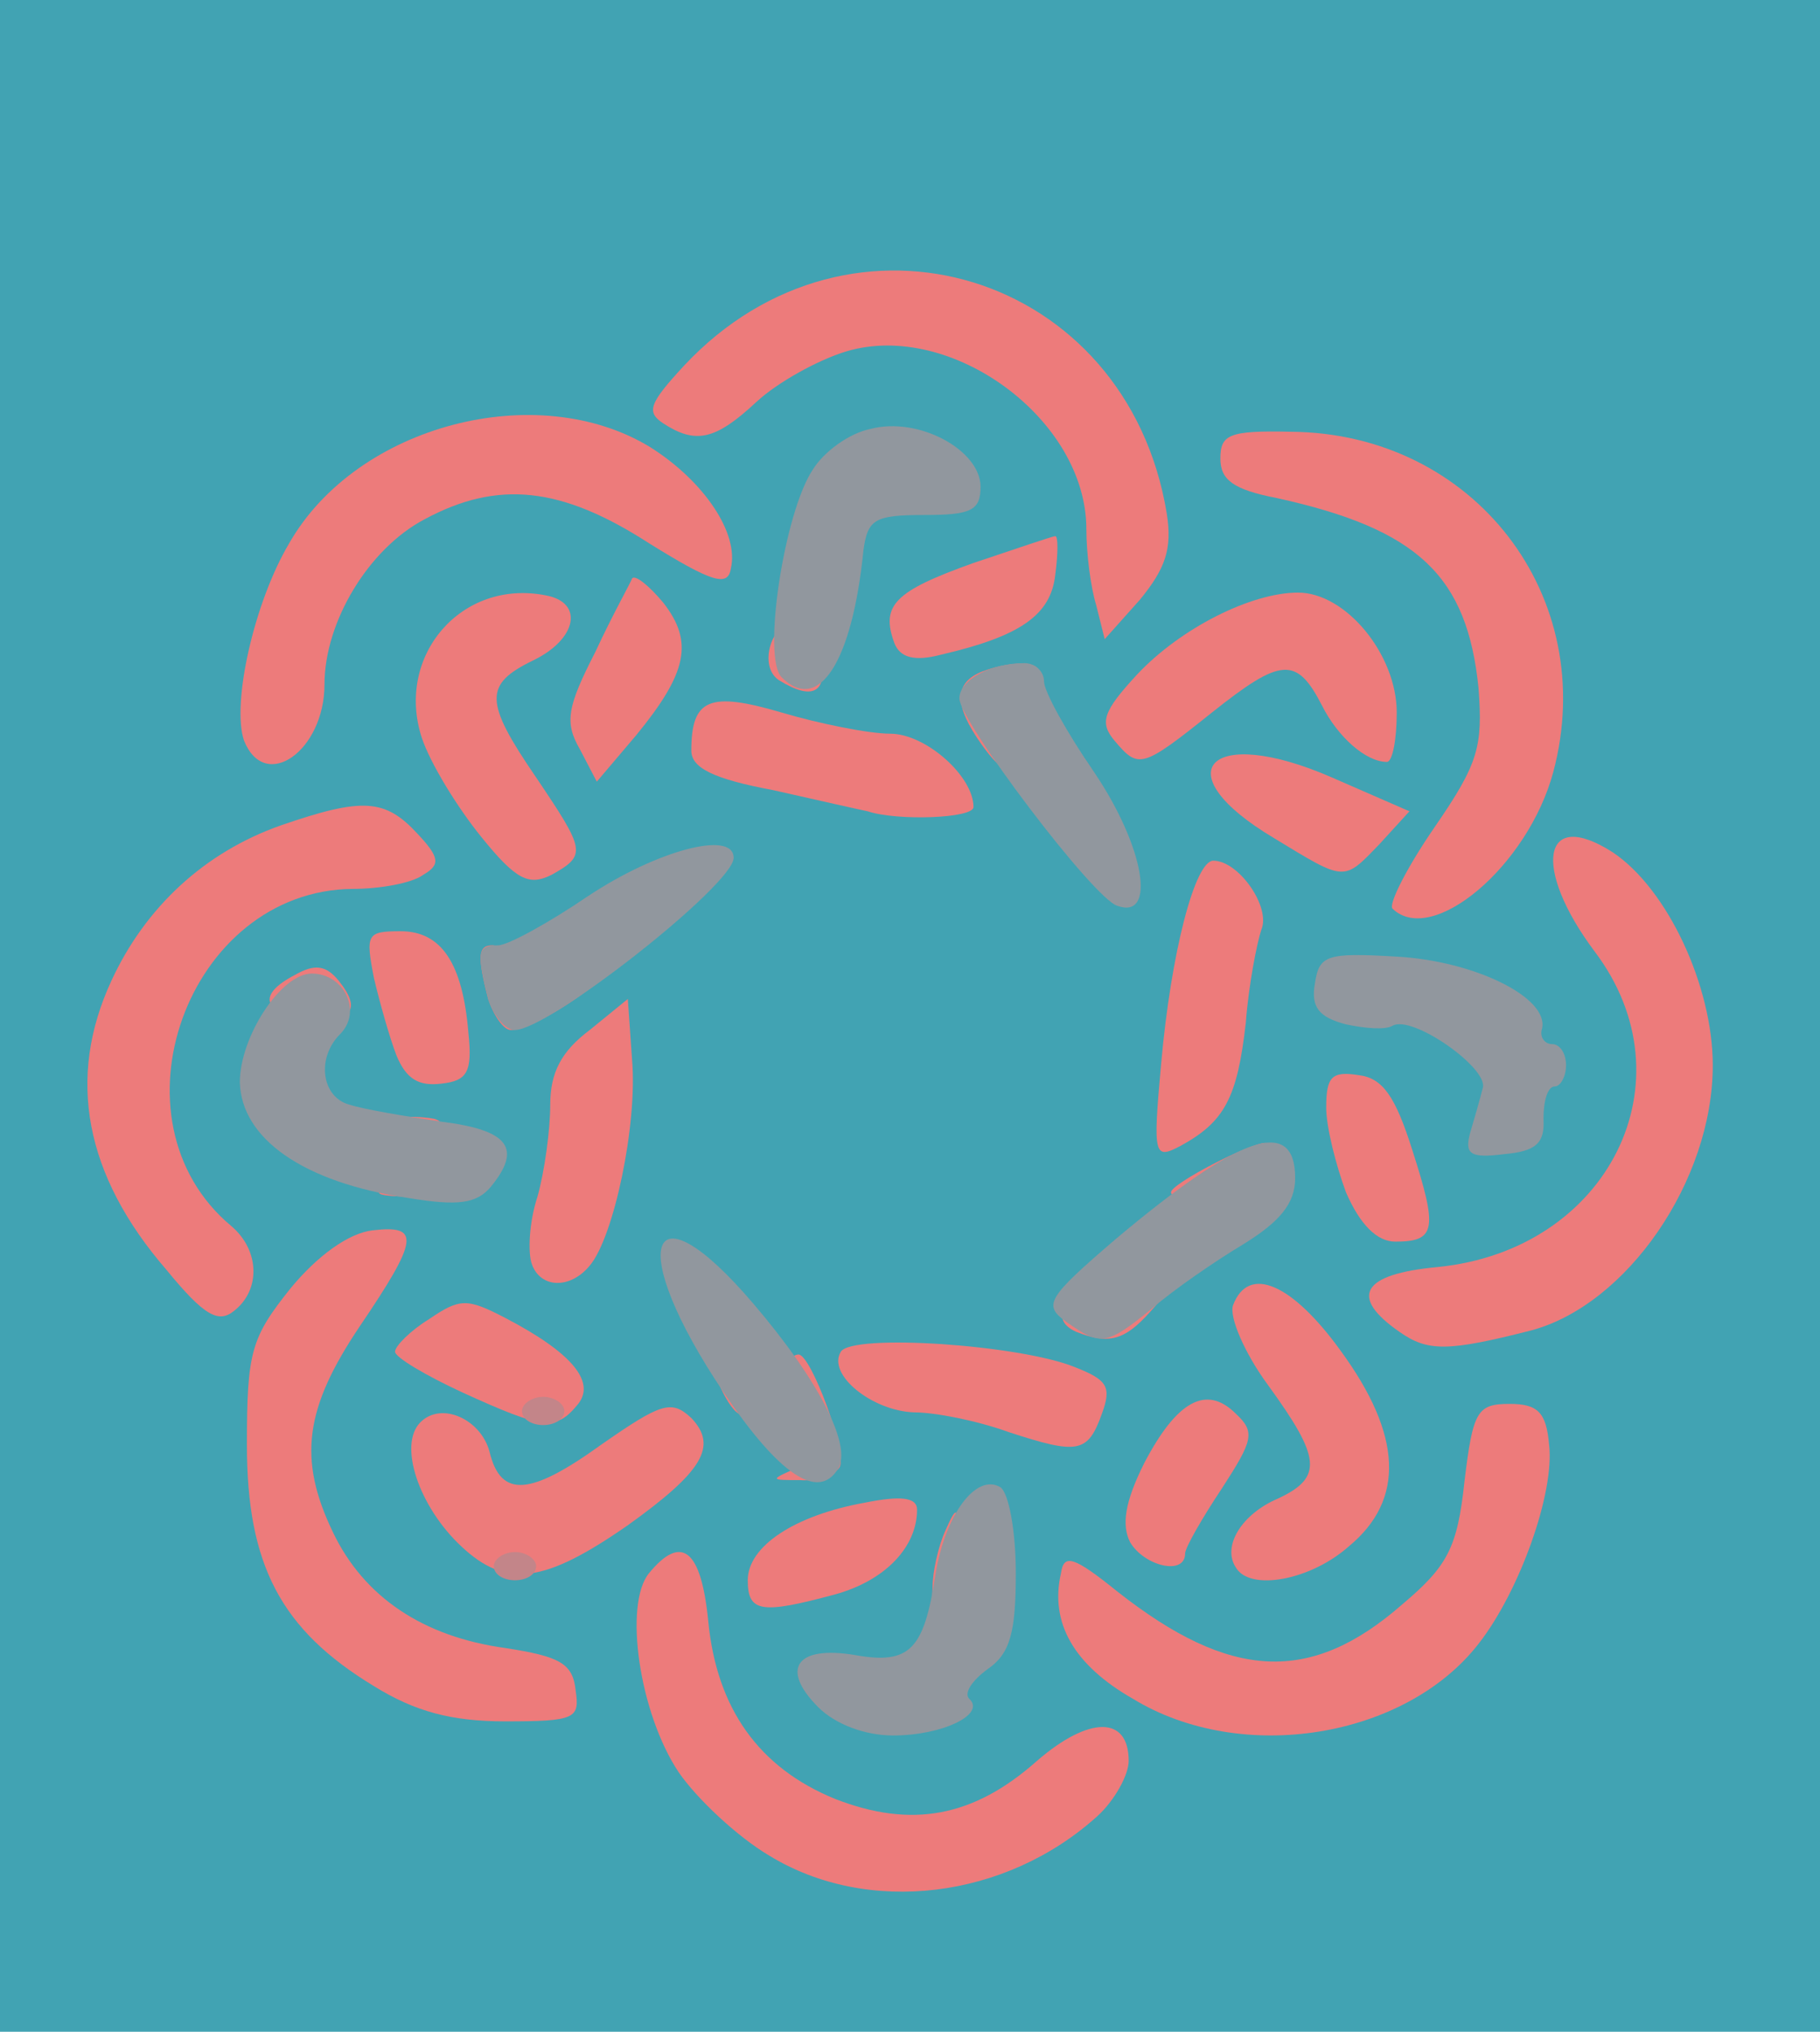 <?xml version="1.0" encoding="utf-8"?>
<!DOCTYPE svg PUBLIC "-//W3C//DTD SVG 20010904//EN" "http://www.w3.org/TR/2001/REC-SVG-20010904/DTD/svg10.dtd">
<svg version="1.0" xmlns="http://www.w3.org/2000/svg" width="129px" height="144px" viewBox="0 0 129 144" preserveAspectRatio="xMidYMid meet">
 <g fill="#41a3b3">
  <path d="M0 72 l0 -72 64.5 0 64.5 0 0 72 0 72 -64.5 0 -64.5 0 0 -72z"/>
 </g>
 <g fill="#ed7b7b">
  <path d="M54.5 131.5 c-2.2 -1.3 -5.1 -4 -6.4 -5.9 -2.8 -4.2 -3.9 -11.9 -2.1 -14.1 2.3 -2.8 3.7 -1.7 4.2 3.4 0.6 6.2 3.6 10.4 9 12.6 5.4 2.1 9.8 1.3 14.3 -2.7 3.7 -3.2 6.5 -3.2 6.5 0 0 1 -1 2.8 -2.2 3.9 -6.5 5.9 -16.3 7.1 -23.3 2.8z"/>
  <path d="M80.3 120.4 c-4.2 -2.4 -5.9 -5.4 -5.1 -8.9 0.2 -1.4 0.9 -1.2 4 1.3 8 6.3 13.7 6.6 20.2 0.9 3.2 -2.7 3.9 -4 4.4 -8.7 0.6 -5 0.9 -5.5 3.2 -5.5 2 0 2.6 0.6 2.8 2.9 0.4 3.4 -2.1 10.4 -5 14.1 -5.2 6.7 -16.8 8.6 -24.5 3.9z"/>
  <path d="M26.5 119.5 c-6.6 -4 -9 -8.6 -9 -17.1 0 -6.6 0.3 -7.6 3.1 -11.1 1.9 -2.3 4.1 -3.9 5.8 -4.1 3.4 -0.4 3.3 0.6 -0.9 6.8 -3.9 5.8 -4.4 9.4 -1.9 14.6 2.2 4.6 6.4 7.4 12.2 8.2 3.9 0.6 4.8 1.1 5 3 0.3 2 0 2.2 -5 2.2 -3.8 0 -6.4 -0.7 -9.3 -2.5z"/>
  <path d="M53 112 c0 -2.4 3.3 -4.6 8.3 -5.5 2.5 -0.5 3.7 -0.4 3.7 0.5 0 2.6 -2.2 5 -5.8 6 -5.2 1.4 -6.2 1.3 -6.2 -1z"/>
  <path d="M66.1 112.5 c0 -1.1 0.4 -2.9 0.9 -4 0.8 -1.8 0.9 -1.8 0.9 0.5 0 1.4 -0.4 3.2 -0.9 4 -0.8 1.2 -1 1.2 -0.9 -0.5z"/>
  <path d="M32.7 109.6 c-3 -2.8 -4.5 -7.2 -2.9 -8.8 1.5 -1.5 4.3 -0.2 4.9 2.1 0.8 3.3 2.9 3.1 7.9 -0.5 4.3 -3 5 -3.2 6.4 -1.9 1.9 2 0.8 3.8 -4.5 7.6 -5.9 4.1 -8.6 4.5 -11.8 1.5z"/>
  <path d="M87.6 111.1 c-1 -1.5 0.4 -3.8 3 -4.9 3.2 -1.5 3 -2.9 -0.7 -8 -1.7 -2.3 -2.8 -4.9 -2.5 -5.7 1.1 -2.9 4.2 -1.5 7.6 3.2 4.4 6 4.6 10.6 0.6 13.9 -2.7 2.4 -7 3.2 -8 1.5z"/>
  <path d="M80.1 109.3 c-0.6 -1.2 -0.4 -2.8 1 -5.6 2.3 -4.4 4.4 -5.6 6.5 -3.5 1.4 1.3 1.2 1.9 -1 5.3 -1.4 2.1 -2.6 4.2 -2.6 4.6 0 1.6 -2.9 0.9 -3.9 -0.8z"/>
  <path d="M56.8 103.9 c2.1 -0.8 2.2 -1 0.8 -2.5 -1.5 -1.4 -2.3 -5.4 -1 -5.4 0.9 0 3.5 7.1 2.9 8 -0.4 0.6 -1.6 1 -2.8 0.9 -2.2 0 -2.2 0 0.1 -1z"/>
  <path d="M71.5 101.5 c-2.2 -0.8 -5.2 -1.4 -6.7 -1.4 -3 -0.1 -6.2 -2.7 -5.2 -4.3 0.8 -1.3 12.7 -0.5 16.6 1.1 2.3 0.9 2.6 1.4 1.9 3.3 -1 2.8 -1.7 2.9 -6.6 1.3z"/>
  <path d="M32.8 98.7 c-2.6 -1.2 -4.8 -2.5 -4.8 -2.9 0 -0.4 1.1 -1.5 2.4 -2.3 2.2 -1.5 2.7 -1.5 5.4 -0.1 4.8 2.5 6.5 4.6 5.1 6.2 -1.5 1.8 -2.4 1.7 -8.1 -0.9z"/>
  <path d="M51.1 98.4 c-1.2 -2.7 -1.1 -2.8 0.4 -1.2 1 0.9 1.6 2.1 1.3 2.8 -0.2 0.7 -1 -0.1 -1.7 -1.6z"/>
  <path d="M99.2 94.4 c-3.6 -2.5 -2.7 -4.1 2.7 -4.6 12.1 -1.2 18.1 -13.2 11.1 -22.4 -4.4 -5.9 -3.7 -10.2 1.3 -7 3.9 2.6 7.1 9.5 7.1 15.1 0 8.2 -6.1 17 -12.9 18.8 -5.9 1.5 -7.3 1.5 -9.3 0.1z"/>
  <path d="M76.3 94.4 c-2.5 -1.1 0 -3.4 3.5 -3.4 3.4 0 3.5 0 1.7 2 -1.8 2 -2.9 2.3 -5.2 1.4z"/>
  <path d="M11.8 90 c-5.8 -6.7 -7.1 -13.6 -3.9 -20.5 2.4 -5.2 6.6 -9.1 12 -11 5.8 -2 7.4 -1.9 9.7 0.6 1.6 1.7 1.6 2.2 0.4 2.9 -0.8 0.6 -3.1 1 -5 1 -11.7 0.1 -17.6 16.4 -8.6 23.9 2 1.7 2.1 4.5 0.2 6 -1.1 0.9 -2.1 0.4 -4.8 -2.9z"/>
  <path d="M37.7 89.6 c-0.3 -0.8 -0.2 -3 0.4 -4.8 0.5 -1.8 0.9 -4.7 0.9 -6.5 0 -2.3 0.8 -3.8 2.8 -5.3 l2.7 -2.2 0.3 4.3 c0.4 4.6 -1.3 12.6 -3 14.6 -1.4 1.7 -3.5 1.6 -4.1 -0.1z"/>
  <path d="M95.4 84.5 c-0.7 -1.9 -1.4 -4.6 -1.4 -6 0 -2.2 0.4 -2.6 2.3 -2.3 1.7 0.2 2.6 1.5 3.8 5.3 1.8 5.6 1.7 6.5 -1.2 6.5 -1.3 0 -2.5 -1.2 -3.5 -3.5z"/>
  <path d="M27.3 84.3 c0.9 -0.2 2.5 -0.2 3.5 0 0.9 0.3 0.1 0.5 -1.8 0.5 -1.9 0 -2.7 -0.2 -1.7 -0.5z"/>
  <path d="M83 84.5 c0 -0.6 5.6 -3.5 6.7 -3.5 1.4 0.1 -3.9 4 -5.3 4 -0.8 0 -1.4 -0.2 -1.4 -0.5z"/>
  <path d="M82.3 75.4 c0.7 -7.9 2.4 -14.4 3.7 -14.4 1.8 0 4.1 3.3 3.4 4.9 -0.3 0.9 -0.9 3.9 -1.1 6.6 -0.6 5.3 -1.5 7 -4.6 8.7 -1.9 1 -2 0.8 -1.4 -5.8z"/>
  <path d="M27.3 79.3 c0.9 -0.2 2.5 -0.2 3.5 0 0.9 0.3 0.1 0.5 -1.8 0.5 -1.9 0 -2.7 -0.2 -1.7 -0.5z"/>
  <path d="M28.1 74.8 c-0.5 -1.3 -1.2 -3.8 -1.6 -5.5 -0.6 -3.1 -0.5 -3.3 1.9 -3.3 2.9 0 4.4 2.3 4.8 7.2 0.3 2.8 -0.1 3.4 -1.9 3.6 -1.6 0.2 -2.5 -0.3 -3.2 -2z"/>
  <path d="M21.8 72.2 c-3.2 -0.4 -3.6 -1.7 -0.9 -3.1 1.4 -0.8 2.2 -0.7 3.1 0.4 1.7 2.1 0.9 3 -2.2 2.7z"/>
  <path d="M34.6 70.8 c-0.8 -3.1 -0.7 -3.8 0.3 -3.8 0.5 0 1.1 0.9 1.4 2.1 0.5 2 0.7 2 3.1 0.4 1.4 -0.9 3.1 -1.5 3.7 -1.3 1.3 0.4 -5 4.8 -6.9 4.8 -0.5 0 -1.2 -1 -1.6 -2.2z"/>
  <path d="M41 64 c1.4 -1 2.7 -1.6 3 -1.3 0.6 0.6 -3 3.3 -4.4 3.3 -0.6 0 0 -0.9 1.4 -2z"/>
  <path d="M98.7 64.4 c-0.3 -0.3 1 -2.9 3 -5.8 3.1 -4.5 3.4 -5.7 3.1 -9.8 -0.8 -8 -4.3 -11.3 -14.3 -13.5 -3.1 -0.6 -4 -1.3 -4 -2.8 0 -1.7 0.6 -2 5 -1.9 13 0.1 21.9 11.7 18.6 24.1 -1.8 6.7 -8.6 12.4 -11.4 9.7z"/>
  <path d="M34.1 59.3 c-1.7 -2.1 -3.6 -5.2 -4.2 -7 -1.9 -5.8 2.8 -11.3 8.8 -10.1 2.7 0.5 2.2 3.1 -0.9 4.6 -3.5 1.7 -3.5 2.9 0.2 8.3 3.5 5.2 3.6 5.5 1.1 6.9 -1.6 0.8 -2.5 0.4 -5 -2.7z"/>
  <path d="M90.3 59.4 c-7.9 -4.7 -4.6 -8.1 4.1 -4.3 l5.5 2.4 -2.1 2.3 c-2.6 2.7 -2.4 2.7 -7.5 -0.4z"/>
  <path d="M61.5 57.5 c-0.5 -0.1 -3.6 -0.8 -6.7 -1.5 -4.3 -0.8 -5.8 -1.6 -5.8 -2.8 0 -3.7 1.3 -4.2 6.4 -2.7 2.7 0.8 6.2 1.5 7.7 1.5 2.5 0 5.9 3 5.9 5.2 0 0.8 -5.4 1 -7.5 0.3z"/>
  <path d="M76 55.5 c-0.6 -0.8 -1 -2 -0.8 -2.6 0.2 -0.6 1.2 0 2.1 1.5 1.8 2.7 0.8 3.7 -1.3 1.1z"/>
  <path d="M41.1 53.1 c-1.1 -1.9 -0.9 -3 1.1 -6.9 1.2 -2.6 2.5 -4.9 2.6 -5.2 0.2 -0.3 1.2 0.5 2.2 1.7 2.2 2.8 1.7 5 -1.9 9.4 l-2.8 3.3 -1.2 -2.3z"/>
  <path d="M69.6 52.8 c-2 -2.8 -2 -4.4 0 -5.2 2.4 -0.9 4.6 -0.7 3.9 0.4 -0.3 0.6 -1.5 1 -2.6 1 -1.9 0 -1.9 0.1 -0.3 2.5 2.1 3.2 1.2 4.4 -1 1.3z"/>
  <path d="M17.3 52.5 c-0.9 -2.6 0.7 -9.8 3.2 -14 4.8 -8.4 17.6 -11.7 25.6 -6.8 3.8 2.4 6.3 6.1 5.7 8.6 -0.2 1.3 -1.3 1 -5.8 -1.8 -6.2 -4 -10.7 -4.5 -15.9 -1.7 -4 2.1 -7.1 7.3 -7.1 11.7 0 4.7 -4.2 7.7 -5.7 4z"/>
  <path d="M79 52.5 c-1.1 -1.3 -0.8 -2.1 1.6 -4.7 3.1 -3.3 8.1 -5.8 11.4 -5.8 3.4 0 7 4.4 7 8.5 0 1.9 -0.3 3.5 -0.7 3.5 -1.5 0 -3.5 -1.8 -4.6 -4 -1.8 -3.5 -2.9 -3.4 -7.8 0.5 -5 4 -5.2 4 -6.9 2z"/>
  <path d="M55.2 48.2 c-1.5 -1 -0.5 -4.2 1.3 -4.2 0.7 0 1.5 1.1 1.7 2.5 0.5 2.6 -0.6 3.2 -3 1.7z"/>
  <path d="M63.4 45.6 c-1 -2.7 0 -3.7 5.6 -5.7 3 -1 5.6 -1.9 5.8 -1.9 0.2 0 0.2 1.2 0 2.7 -0.3 2.9 -2.5 4.4 -8.1 5.7 -1.9 0.5 -2.9 0.2 -3.3 -0.8z"/>
  <path d="M77.7 42.9 c-0.4 -1.3 -0.7 -3.7 -0.7 -5.4 0 -7.8 -9.6 -14.8 -17 -12.6 -2 0.6 -4.9 2.2 -6.4 3.6 -2.9 2.7 -4.3 3 -6.6 1.5 -1.2 -0.8 -1 -1.4 1.5 -4.1 11.8 -12.6 31.4 -6.6 34.2 10.5 0.4 2.5 -0.1 3.9 -1.9 6.1 l-2.5 2.8 -0.6 -2.4z"/>
 </g>
 <g fill="#91979e">
  <path d="M58 121 c-2.7 -2.7 -1.6 -4.4 2.6 -3.7 3.9 0.7 4.9 -0.4 5.7 -5.7 0.7 -4.3 2.9 -7.2 4.6 -6.2 0.6 0.4 1.1 3.1 1.1 6.1 0 4.2 -0.4 5.7 -2 6.8 -1.1 0.8 -1.7 1.7 -1.3 2.1 1.2 1.1 -1.9 2.6 -5.4 2.6 -2 0 -4.1 -0.8 -5.3 -2z"/>
  <path d="M51.3 98.7 c-7 -10.4 -5.4 -15.1 2.1 -6.3 4.7 5.5 7 10.1 6 11.7 -1.4 2.3 -4.2 0.4 -8.1 -5.4z"/>
  <path d="M75.6 93.7 c-1.7 -1.2 -1.4 -1.7 3.5 -5.9 8.8 -7.4 12.7 -8.7 12.7 -4.3 0 1.8 -1.1 3.1 -3.7 4.7 -2 1.2 -4.9 3.2 -6.4 4.5 -3.3 2.7 -3.7 2.7 -6.1 1z"/>
  <path d="M28.9 84.9 c-7.4 -1.1 -11.8 -4.2 -11.9 -8.2 0 -3.2 2.9 -7.7 5.1 -7.7 2.3 0 3.6 2.7 2 4.3 -1.7 1.7 -1.3 4.5 0.7 5 0.9 0.3 3.8 0.8 6.5 1.2 4.8 0.6 5.7 1.9 3.5 4.6 -1 1.2 -2.3 1.4 -5.9 0.8z"/>
  <path d="M104.2 80.3 c0.3 -1 0.7 -2.4 0.9 -3.2 0.4 -1.4 -5 -5.2 -6.4 -4.4 -0.5 0.3 -1.9 0.2 -3.3 -0.1 -1.9 -0.5 -2.5 -1.2 -2.2 -2.9 0.3 -2 0.8 -2.2 5.8 -1.9 5.5 0.3 10.8 2.9 10.3 5.1 -0.2 0.6 0.2 1.1 0.7 1.1 0.6 0 1 0.7 1 1.5 0 0.8 -0.4 1.5 -0.8 1.5 -0.5 0 -0.8 1 -0.8 2.3 0.1 1.7 -0.5 2.3 -2.8 2.5 -2.4 0.3 -2.8 0 -2.4 -1.5z"/>
  <path d="M34.6 70.8 c-0.8 -3.3 -0.8 -3.8 0.7 -3.8 0.7 0 3.6 -1.6 6.4 -3.5 4.8 -3.2 10.3 -4.7 10.3 -2.7 0 1.9 -13.1 12.2 -15.5 12.2 -0.7 0 -1.5 -1 -1.9 -2.2z"/>
  <path d="M79.2 64.2 c-1.7 -0.5 -11.2 -13.1 -11.2 -14.7 0 -1.3 2.2 -2.5 4.6 -2.5 0.8 0 1.4 0.6 1.4 1.3 0 0.7 1.6 3.6 3.6 6.5 3.5 5.2 4.4 10.4 1.6 9.4z"/>
  <path d="M55.4 48 c-1.4 -1.4 0.2 -11.7 2.2 -14.7 0.8 -1.3 2.6 -2.6 4.1 -2.9 3.4 -0.9 7.8 1.5 7.8 4.1 0 1.7 -0.7 2 -4 2 -3.5 0 -4 0.3 -4.3 2.5 -0.8 8 -3.2 11.6 -5.8 9z"/>
 </g>
 <g fill="#c38589">
  <path d="M35 111 c0 -0.5 0.7 -1 1.5 -1 0.8 0 1.5 0.5 1.5 1 0 0.6 -0.7 1 -1.5 1 -0.8 0 -1.5 -0.4 -1.5 -1z"/>
  <path d="M37 100 c0 -0.5 0.7 -1 1.5 -1 0.8 0 1.5 0.5 1.5 1 0 0.6 -0.7 1 -1.5 1 -0.8 0 -1.5 -0.4 -1.5 -1z"/>
 </g>
</svg>